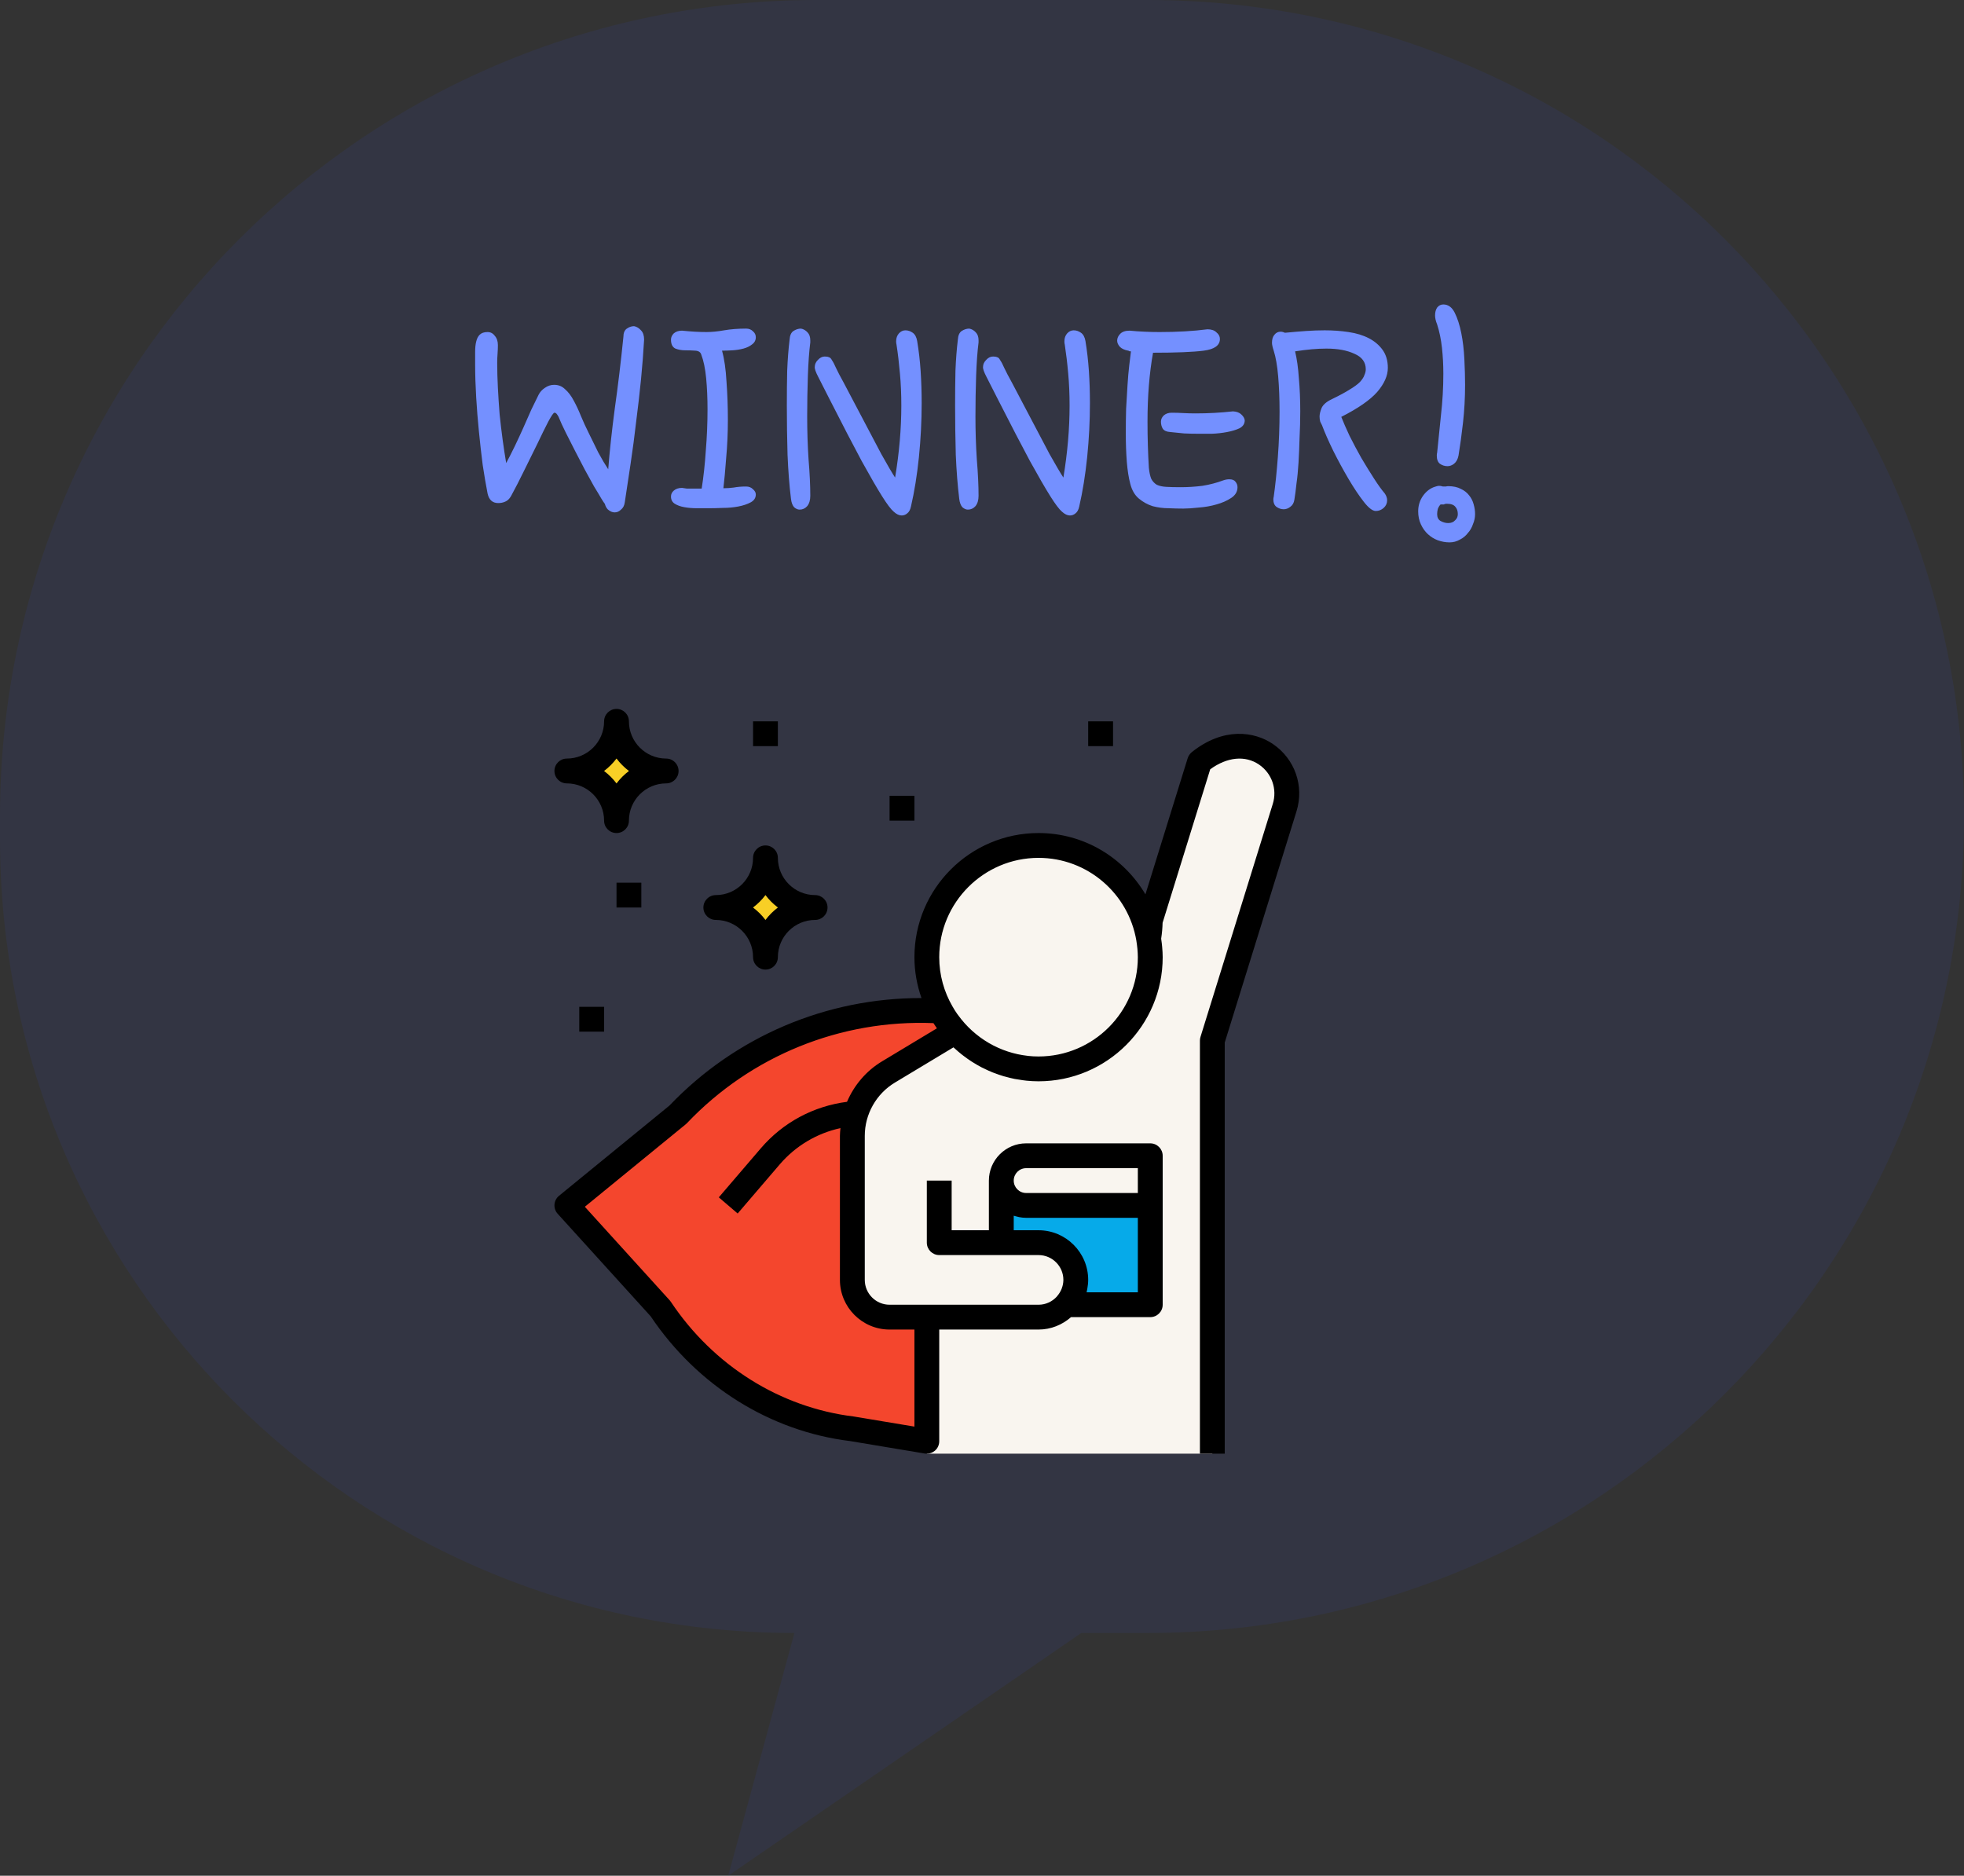 <svg width="89" height="85" viewBox="0 0 89 85" fill="none" xmlns="http://www.w3.org/2000/svg">
<rect x="0" y="0" width="89" height="85" fill="#333333" stroke="none"/>
<path d="M52 0H37C16.566 0 0 16.566 0 37V38C0 57.882 16.118 74 36 74L33 85L49 74H52C72.434 74 89 57.434 89 37C89 16.566 72.434 0 52 0Z" fill="#3447D3" fill-opacity="0.1"/>
<path d="M24.406 17.891C24.469 17.766 24.562 17.662 24.688 17.578C24.823 17.484 24.963 17.438 25.109 17.438C25.307 17.438 25.474 17.505 25.609 17.641C25.755 17.766 25.885 17.938 26 18.156C26.115 18.365 26.224 18.599 26.328 18.859C26.432 19.109 26.547 19.359 26.672 19.609C26.818 19.912 26.963 20.208 27.109 20.5C27.266 20.792 27.417 21.047 27.562 21.266C27.625 20.453 27.724 19.537 27.859 18.516C28.005 17.484 28.135 16.401 28.25 15.266C28.25 15.088 28.302 14.963 28.406 14.891C28.51 14.818 28.62 14.781 28.734 14.781C28.849 14.802 28.953 14.865 29.047 14.969C29.141 15.062 29.188 15.203 29.188 15.391C29.156 15.963 29.109 16.568 29.047 17.203C28.984 17.828 28.912 18.463 28.828 19.109C28.755 19.745 28.672 20.375 28.578 21C28.484 21.625 28.396 22.213 28.312 22.766C28.292 22.912 28.234 23.021 28.141 23.094C28.057 23.177 27.963 23.219 27.859 23.219C27.766 23.219 27.677 23.188 27.594 23.125C27.51 23.073 27.448 22.974 27.406 22.828C27.385 22.807 27.333 22.729 27.25 22.594C27.167 22.448 27.057 22.266 26.922 22.047C26.797 21.818 26.656 21.562 26.5 21.281C26.354 21 26.208 20.719 26.062 20.438C25.917 20.146 25.776 19.87 25.641 19.609C25.505 19.338 25.396 19.099 25.312 18.891C25.292 18.849 25.266 18.807 25.234 18.766C25.203 18.724 25.167 18.703 25.125 18.703C25.083 18.703 24.99 18.838 24.844 19.109C24.708 19.37 24.547 19.698 24.359 20.094C24.172 20.479 23.969 20.891 23.75 21.328C23.542 21.755 23.344 22.141 23.156 22.484C23.083 22.609 22.995 22.693 22.891 22.734C22.797 22.776 22.693 22.797 22.578 22.797C22.318 22.797 22.156 22.651 22.094 22.359C22.021 21.984 21.948 21.557 21.875 21.078C21.812 20.588 21.755 20.083 21.703 19.562C21.651 19.042 21.609 18.521 21.578 18C21.547 17.469 21.531 16.974 21.531 16.516C21.531 16.318 21.531 16.13 21.531 15.953C21.531 15.766 21.547 15.609 21.578 15.484C21.609 15.349 21.662 15.245 21.734 15.172C21.818 15.088 21.938 15.047 22.094 15.047C22.229 15.047 22.338 15.104 22.422 15.219C22.516 15.323 22.562 15.463 22.562 15.641C22.562 15.766 22.557 15.896 22.547 16.031C22.537 16.156 22.531 16.292 22.531 16.438C22.531 16.802 22.542 17.182 22.562 17.578C22.583 17.974 22.609 18.375 22.641 18.781C22.682 19.177 22.729 19.568 22.781 19.953C22.833 20.328 22.885 20.672 22.938 20.984C23.062 20.755 23.193 20.5 23.328 20.219C23.463 19.938 23.594 19.656 23.719 19.375C23.844 19.094 23.963 18.823 24.078 18.562C24.203 18.302 24.312 18.078 24.406 17.891ZM31.797 22.141C31.88 21.62 31.943 21.047 31.984 20.422C32.036 19.797 32.062 19.172 32.062 18.547C32.062 18.047 32.042 17.578 32 17.141C31.958 16.703 31.885 16.349 31.781 16.078C31.75 15.963 31.662 15.901 31.516 15.891C31.37 15.88 31.213 15.875 31.047 15.875C30.891 15.875 30.745 15.849 30.609 15.797C30.474 15.734 30.406 15.599 30.406 15.391C30.406 15.287 30.448 15.193 30.531 15.109C30.625 15.026 30.75 14.984 30.906 14.984C31.115 15.005 31.307 15.021 31.484 15.031C31.672 15.042 31.849 15.047 32.016 15.047C32.255 15.047 32.521 15.021 32.812 14.969C33.115 14.917 33.448 14.891 33.812 14.891C33.938 14.891 34.042 14.932 34.125 15.016C34.208 15.088 34.25 15.177 34.25 15.281C34.25 15.417 34.193 15.526 34.078 15.609C33.974 15.693 33.844 15.755 33.688 15.797C33.531 15.838 33.365 15.865 33.188 15.875C33.01 15.885 32.854 15.891 32.719 15.891C32.823 16.266 32.891 16.734 32.922 17.297C32.964 17.859 32.984 18.438 32.984 19.031C32.984 19.625 32.958 20.203 32.906 20.766C32.865 21.318 32.823 21.771 32.781 22.125C32.938 22.125 33.094 22.115 33.25 22.094C33.417 22.062 33.604 22.047 33.812 22.047C33.938 22.047 34.042 22.088 34.125 22.172C34.208 22.245 34.25 22.323 34.25 22.406C34.25 22.562 34.172 22.682 34.016 22.766C33.859 22.849 33.672 22.912 33.453 22.953C33.234 22.995 33.005 23.016 32.766 23.016C32.526 23.026 32.323 23.031 32.156 23.031C31.979 23.031 31.787 23.031 31.578 23.031C31.38 23.031 31.193 23.016 31.016 22.984C30.838 22.953 30.693 22.901 30.578 22.828C30.463 22.755 30.406 22.646 30.406 22.5C30.406 22.396 30.448 22.307 30.531 22.234C30.625 22.151 30.75 22.109 30.906 22.109C30.979 22.12 31.052 22.13 31.125 22.141C31.208 22.141 31.292 22.141 31.375 22.141H31.797ZM40.625 15.609C40.615 15.578 40.609 15.531 40.609 15.469C40.609 15.323 40.651 15.203 40.734 15.109C40.818 15.016 40.917 14.969 41.031 14.969C41.146 14.969 41.255 15.005 41.359 15.078C41.464 15.151 41.531 15.276 41.562 15.453C41.635 15.891 41.688 16.344 41.719 16.812C41.75 17.281 41.766 17.766 41.766 18.266C41.766 19.078 41.724 19.896 41.641 20.719C41.557 21.531 41.438 22.276 41.281 22.953C41.25 23.099 41.193 23.203 41.109 23.266C41.036 23.328 40.953 23.359 40.859 23.359C40.745 23.359 40.625 23.302 40.5 23.188C40.375 23.083 40.198 22.849 39.969 22.484C39.74 22.12 39.432 21.588 39.047 20.891C38.672 20.193 38.182 19.25 37.578 18.062C37.359 17.625 37.193 17.297 37.078 17.078C36.964 16.859 36.911 16.708 36.922 16.625C36.922 16.51 36.969 16.406 37.062 16.312C37.156 16.208 37.26 16.156 37.375 16.156C37.458 16.156 37.521 16.167 37.562 16.188C37.615 16.198 37.661 16.245 37.703 16.328C37.755 16.401 37.818 16.521 37.891 16.688C37.964 16.844 38.078 17.062 38.234 17.344L39.938 20.578C40.083 20.838 40.208 21.057 40.312 21.234C40.417 21.412 40.5 21.547 40.562 21.641C40.75 20.516 40.844 19.427 40.844 18.375C40.844 17.865 40.823 17.38 40.781 16.922C40.74 16.453 40.688 16.016 40.625 15.609ZM36.719 15.516C36.667 15.922 36.63 16.427 36.609 17.031C36.589 17.625 36.578 18.24 36.578 18.875C36.578 19.542 36.599 20.193 36.641 20.828C36.693 21.453 36.719 22 36.719 22.469C36.719 22.667 36.672 22.823 36.578 22.938C36.484 23.042 36.37 23.094 36.234 23.094C36.151 23.094 36.068 23.057 35.984 22.984C35.911 22.901 35.865 22.776 35.844 22.609C35.771 22.016 35.719 21.349 35.688 20.609C35.667 19.87 35.656 19.125 35.656 18.375C35.656 17.823 35.661 17.297 35.672 16.797C35.693 16.287 35.729 15.818 35.781 15.391C35.792 15.203 35.849 15.073 35.953 15C36.068 14.927 36.182 14.891 36.297 14.891C36.411 14.912 36.51 14.969 36.594 15.062C36.677 15.146 36.719 15.266 36.719 15.422V15.516ZM48.25 15.609C48.24 15.578 48.234 15.531 48.234 15.469C48.234 15.323 48.276 15.203 48.359 15.109C48.443 15.016 48.542 14.969 48.656 14.969C48.771 14.969 48.88 15.005 48.984 15.078C49.089 15.151 49.156 15.276 49.188 15.453C49.26 15.891 49.312 16.344 49.344 16.812C49.375 17.281 49.391 17.766 49.391 18.266C49.391 19.078 49.349 19.896 49.266 20.719C49.182 21.531 49.062 22.276 48.906 22.953C48.875 23.099 48.818 23.203 48.734 23.266C48.661 23.328 48.578 23.359 48.484 23.359C48.37 23.359 48.25 23.302 48.125 23.188C48 23.083 47.823 22.849 47.594 22.484C47.365 22.12 47.057 21.588 46.672 20.891C46.297 20.193 45.807 19.25 45.203 18.062C44.984 17.625 44.818 17.297 44.703 17.078C44.589 16.859 44.536 16.708 44.547 16.625C44.547 16.51 44.594 16.406 44.688 16.312C44.781 16.208 44.885 16.156 45 16.156C45.083 16.156 45.146 16.167 45.188 16.188C45.24 16.198 45.286 16.245 45.328 16.328C45.38 16.401 45.443 16.521 45.516 16.688C45.589 16.844 45.703 17.062 45.859 17.344L47.562 20.578C47.708 20.838 47.833 21.057 47.938 21.234C48.042 21.412 48.125 21.547 48.188 21.641C48.375 20.516 48.469 19.427 48.469 18.375C48.469 17.865 48.448 17.38 48.406 16.922C48.365 16.453 48.312 16.016 48.25 15.609ZM44.344 15.516C44.292 15.922 44.255 16.427 44.234 17.031C44.214 17.625 44.203 18.24 44.203 18.875C44.203 19.542 44.224 20.193 44.266 20.828C44.318 21.453 44.344 22 44.344 22.469C44.344 22.667 44.297 22.823 44.203 22.938C44.109 23.042 43.995 23.094 43.859 23.094C43.776 23.094 43.693 23.057 43.609 22.984C43.536 22.901 43.49 22.776 43.469 22.609C43.396 22.016 43.344 21.349 43.312 20.609C43.292 19.87 43.281 19.125 43.281 18.375C43.281 17.823 43.286 17.297 43.297 16.797C43.318 16.287 43.354 15.818 43.406 15.391C43.417 15.203 43.474 15.073 43.578 15C43.693 14.927 43.807 14.891 43.922 14.891C44.036 14.912 44.135 14.969 44.219 15.062C44.302 15.146 44.344 15.266 44.344 15.422V15.516ZM51.125 15.891C50.958 15.859 50.833 15.802 50.75 15.719C50.667 15.625 50.625 15.531 50.625 15.438C50.625 15.323 50.672 15.219 50.766 15.125C50.859 15.031 51 14.984 51.188 14.984C51.406 15.005 51.63 15.021 51.859 15.031C52.089 15.042 52.318 15.047 52.547 15.047C52.943 15.047 53.323 15.037 53.688 15.016C54.062 14.995 54.406 14.963 54.719 14.922C54.896 14.922 55.031 14.969 55.125 15.062C55.229 15.146 55.281 15.245 55.281 15.359C55.281 15.651 55.036 15.828 54.547 15.891C54.068 15.953 53.302 15.984 52.25 15.984C52.167 16.453 52.104 16.948 52.062 17.469C52.021 17.979 52 18.526 52 19.109C52 19.484 52.005 19.844 52.016 20.188C52.026 20.531 52.042 20.87 52.062 21.203C52.083 21.412 52.12 21.578 52.172 21.703C52.234 21.818 52.318 21.906 52.422 21.969C52.536 22.021 52.677 22.052 52.844 22.062C53.021 22.073 53.24 22.078 53.5 22.078C53.833 22.078 54.161 22.057 54.484 22.016C54.818 21.963 55.135 21.88 55.438 21.766C55.531 21.734 55.62 21.719 55.703 21.719C55.839 21.719 55.932 21.755 55.984 21.828C56.047 21.901 56.078 21.984 56.078 22.078C56.078 22.276 55.984 22.438 55.797 22.562C55.609 22.688 55.385 22.787 55.125 22.859C54.875 22.932 54.609 22.979 54.328 23C54.047 23.031 53.812 23.047 53.625 23.047C53.427 23.047 53.203 23.042 52.953 23.031C52.714 23.031 52.474 23 52.234 22.938C52.005 22.865 51.797 22.75 51.609 22.594C51.422 22.438 51.292 22.213 51.219 21.922C51.146 21.651 51.094 21.318 51.062 20.922C51.031 20.516 51.016 20.083 51.016 19.625C51.016 19.25 51.021 18.88 51.031 18.516C51.052 18.141 51.073 17.787 51.094 17.453C51.115 17.12 51.141 16.823 51.172 16.562C51.203 16.292 51.229 16.078 51.25 15.922C51.198 15.922 51.167 15.917 51.156 15.906C51.156 15.896 51.146 15.891 51.125 15.891ZM53.031 19.578C52.865 19.568 52.75 19.516 52.688 19.422C52.635 19.328 52.609 19.224 52.609 19.109C52.609 19.005 52.651 18.912 52.734 18.828C52.828 18.745 52.948 18.703 53.094 18.703C53.271 18.703 53.448 18.708 53.625 18.719C53.812 18.729 53.995 18.734 54.172 18.734C54.745 18.734 55.312 18.703 55.875 18.641C56.042 18.651 56.167 18.698 56.25 18.781C56.344 18.865 56.396 18.953 56.406 19.047C56.406 19.203 56.328 19.323 56.172 19.406C56.016 19.479 55.828 19.537 55.609 19.578C55.391 19.62 55.161 19.646 54.922 19.656C54.682 19.656 54.474 19.656 54.297 19.656C54.078 19.656 53.865 19.651 53.656 19.641C53.448 19.62 53.24 19.599 53.031 19.578ZM62.75 22.359C62.823 22.463 62.859 22.568 62.859 22.672C62.859 22.807 62.807 22.922 62.703 23.016C62.599 23.109 62.479 23.156 62.344 23.156C62.198 23.156 62.016 23.016 61.797 22.734C61.578 22.453 61.349 22.109 61.109 21.703C60.87 21.297 60.641 20.875 60.422 20.438C60.203 19.99 60.031 19.599 59.906 19.266C59.885 19.224 59.859 19.172 59.828 19.109C59.807 19.037 59.797 18.958 59.797 18.875C59.797 18.771 59.828 18.641 59.891 18.484C59.964 18.328 60.125 18.193 60.375 18.078C60.698 17.922 60.958 17.781 61.156 17.656C61.365 17.531 61.521 17.417 61.625 17.312C61.729 17.198 61.797 17.094 61.828 17C61.87 16.906 61.891 16.818 61.891 16.734C61.891 16.412 61.719 16.177 61.375 16.031C61.042 15.875 60.62 15.797 60.109 15.797C59.901 15.797 59.677 15.807 59.438 15.828C59.208 15.849 58.958 15.88 58.688 15.922C58.771 16.266 58.828 16.672 58.859 17.141C58.901 17.609 58.922 18.109 58.922 18.641C58.922 19.037 58.911 19.432 58.891 19.828C58.88 20.224 58.865 20.599 58.844 20.953C58.823 21.307 58.792 21.63 58.75 21.922C58.719 22.213 58.688 22.453 58.656 22.641C58.635 22.787 58.573 22.896 58.469 22.969C58.375 23.042 58.276 23.078 58.172 23.078C58.057 23.078 57.948 23.042 57.844 22.969C57.75 22.896 57.703 22.787 57.703 22.641C57.703 22.588 57.708 22.547 57.719 22.516C57.792 22.005 57.854 21.406 57.906 20.719C57.958 20.031 57.984 19.344 57.984 18.656C57.984 18.083 57.964 17.552 57.922 17.062C57.88 16.573 57.812 16.182 57.719 15.891C57.667 15.734 57.641 15.615 57.641 15.531C57.641 15.375 57.677 15.255 57.75 15.172C57.823 15.078 57.917 15.031 58.031 15.031C58.094 15.031 58.156 15.047 58.219 15.078H58.25C58.573 15.047 58.88 15.021 59.172 15C59.474 14.979 59.76 14.969 60.031 14.969C60.406 14.969 60.766 14.995 61.109 15.047C61.464 15.099 61.771 15.193 62.031 15.328C62.292 15.463 62.5 15.641 62.656 15.859C62.812 16.078 62.891 16.349 62.891 16.672C62.891 17.026 62.729 17.391 62.406 17.766C62.083 18.13 61.542 18.505 60.781 18.891C60.875 19.13 61 19.417 61.156 19.75C61.323 20.083 61.5 20.417 61.688 20.75C61.885 21.083 62.078 21.396 62.266 21.688C62.453 21.979 62.615 22.203 62.75 22.359ZM65.125 20.516C65.177 20.016 65.234 19.453 65.297 18.828C65.37 18.193 65.406 17.562 65.406 16.938C65.406 16.531 65.385 16.141 65.344 15.766C65.302 15.38 65.229 15.026 65.125 14.703C65.062 14.547 65.031 14.412 65.031 14.297C65.031 14.151 65.062 14.031 65.125 13.938C65.198 13.844 65.292 13.797 65.406 13.797C65.625 13.797 65.797 13.922 65.922 14.172C66.047 14.422 66.146 14.729 66.219 15.094C66.292 15.458 66.338 15.854 66.359 16.281C66.38 16.708 66.391 17.094 66.391 17.438C66.391 18.031 66.359 18.604 66.297 19.156C66.234 19.708 66.167 20.203 66.094 20.641C66.062 20.807 65.995 20.932 65.891 21.016C65.797 21.088 65.698 21.125 65.594 21.125C65.469 21.125 65.354 21.088 65.25 21.016C65.156 20.943 65.109 20.818 65.109 20.641C65.109 20.588 65.115 20.547 65.125 20.516ZM65.062 22.047C65.125 22.026 65.172 22.016 65.203 22.016C65.255 22.016 65.297 22.021 65.328 22.031C65.359 22.042 65.385 22.047 65.406 22.047C65.448 22.047 65.484 22.047 65.516 22.047C65.557 22.037 65.594 22.031 65.625 22.031C65.854 22.031 66.047 22.073 66.203 22.156C66.359 22.229 66.484 22.328 66.578 22.453C66.672 22.568 66.74 22.703 66.781 22.859C66.823 23.005 66.844 23.151 66.844 23.297C66.844 23.453 66.812 23.604 66.75 23.75C66.698 23.906 66.62 24.042 66.516 24.156C66.422 24.281 66.302 24.38 66.156 24.453C66.01 24.537 65.854 24.578 65.688 24.578C65.51 24.578 65.333 24.547 65.156 24.484C64.99 24.422 64.838 24.328 64.703 24.203C64.578 24.088 64.474 23.943 64.391 23.766C64.307 23.588 64.266 23.391 64.266 23.172C64.266 22.912 64.338 22.677 64.484 22.469C64.641 22.25 64.833 22.109 65.062 22.047ZM65.438 22.859H65.281C65.229 22.912 65.188 22.979 65.156 23.062C65.135 23.146 65.125 23.224 65.125 23.297C65.125 23.443 65.177 23.547 65.281 23.609C65.396 23.672 65.51 23.703 65.625 23.703C65.76 23.703 65.865 23.662 65.938 23.578C66.021 23.505 66.062 23.412 66.062 23.297C66.062 23.162 66.026 23.052 65.953 22.969C65.88 22.875 65.75 22.828 65.562 22.828C65.5 22.828 65.458 22.838 65.438 22.859Z" fill="#7490FF"/>
<path d="M56.062 33.812L54.375 34.375L52.125 41.688V43.375V44.5L51.795 45.159C52.005 44.603 52.125 44.004 52.125 43.375C52.125 43.228 52.115 43.083 52.103 42.938C52.09 42.802 52.072 42.668 52.05 42.535C51.649 40.139 49.572 38.312 47.062 38.312C44.266 38.312 42 40.579 42 43.375C42 44.261 42.229 45.093 42.628 45.817C42.721 45.984 42.824 46.145 42.935 46.3C42.941 46.308 42.947 46.315 42.952 46.322C43.059 46.472 43.175 46.614 43.297 46.75C43.351 46.81 43.41 46.864 43.466 46.92C43.531 46.985 43.591 47.053 43.659 47.114C43.592 47.053 43.531 46.985 43.466 46.92L43.219 46.797L43.297 46.75L41.349 47.923L41.525 47.816L39.75 49L38.799 50.426C38.797 50.433 38.793 50.439 38.791 50.446C38.686 50.773 38.625 51.117 38.625 51.47V58C38.625 58.932 39.38 59.688 40.312 59.688H42V65.312V65.875H54.938V46.75L58.312 36.062L57.75 34.375L56.062 33.812ZM51.327 46.095L51 46.75L50.503 47.081C50.818 46.789 51.095 46.459 51.327 46.095ZM45.856 48.287C45.732 48.256 45.608 48.224 45.487 48.184C45.608 48.224 45.732 48.256 45.856 48.287ZM47.062 48.438C46.881 48.438 46.701 48.427 46.524 48.408C46.701 48.427 46.881 48.438 47.062 48.438ZM47.39 48.421C47.531 48.412 47.67 48.397 47.808 48.377L47.625 48.438L47.39 48.421ZM46.381 48.386C46.252 48.369 46.124 48.35 45.999 48.323C46.124 48.35 46.252 48.369 46.381 48.386ZM43.669 47.124C43.79 47.234 43.918 47.338 44.049 47.436C43.918 47.338 43.79 47.234 43.669 47.124ZM44.523 47.75C44.647 47.823 44.775 47.889 44.906 47.95C44.776 47.888 44.648 47.823 44.523 47.75ZM44.994 47.993C45.116 48.048 45.242 48.096 45.368 48.141C45.242 48.096 45.116 48.048 44.994 47.993ZM52.125 59.125H48.312C48.379 59.05 48.44 58.971 48.493 58.885C48.494 58.884 48.495 58.883 48.495 58.881C48.546 58.798 48.593 58.711 48.629 58.619C48.639 58.594 48.644 58.567 48.653 58.542C48.677 58.47 48.703 58.399 48.717 58.324C48.738 58.219 48.75 58.111 48.75 58C48.75 57.068 47.995 56.312 47.062 56.312H45.375V53.5C45.375 54.122 45.878 54.625 46.5 54.625H52.125V59.125Z" fill="#F9F5EF"/>
<path d="M45.375 53.5V56.312H47.062C47.995 56.312 48.75 57.068 48.75 58C48.75 58.111 48.738 58.219 48.717 58.324C48.703 58.399 48.677 58.47 48.653 58.542C48.644 58.567 48.639 58.594 48.629 58.619C48.593 58.711 48.547 58.798 48.495 58.881C48.495 58.883 48.494 58.884 48.493 58.885C48.44 58.971 48.379 59.05 48.312 59.125H52.125V54.625H46.5C45.878 54.625 45.375 54.122 45.375 53.5Z" fill="#06AAE9"/>
<path d="M30.188 34.938C28.945 34.938 27.938 33.93 27.938 32.688C27.938 33.93 26.93 34.938 25.688 34.938C26.93 34.938 27.938 35.945 27.938 37.188C27.938 35.945 28.945 34.938 30.188 34.938Z" fill="#F8CF26"/>
<path d="M36.938 41.125C35.695 41.125 34.688 40.118 34.688 38.875C34.688 40.118 33.68 41.125 32.438 41.125C33.68 41.125 34.688 42.132 34.688 43.375C34.688 42.132 35.695 41.125 36.938 41.125Z" fill="#F8CF26"/>
<path d="M40.312 59.687C39.38 59.687 38.625 58.932 38.625 58V51.47C38.625 51.117 38.686 50.773 38.791 50.446C38.793 50.439 38.797 50.433 38.799 50.426C39.047 49.665 39.554 49.003 40.26 48.579L41.349 47.923L43.297 46.75C43.175 46.614 43.059 46.471 42.952 46.322C42.946 46.315 42.941 46.308 42.935 46.3C42.824 46.145 42.721 45.984 42.628 45.817C38.229 45.556 33.849 47.217 30.718 50.513L25.688 54.625L29.93 59.302C31.922 62.289 35.109 64.32 38.625 64.75L42 65.312V59.687H40.312Z" fill="#F4462D"/>
<path d="M41.348 47.923L40.258 48.579L41.348 47.923Z" fill="#F9F5EF"/>
<path d="M30.188 34.375C29.257 34.375 28.5 33.618 28.5 32.688C28.5 32.376 28.248 32.125 27.938 32.125C27.627 32.125 27.375 32.376 27.375 32.688C27.375 33.618 26.618 34.375 25.688 34.375C25.377 34.375 25.125 34.626 25.125 34.938C25.125 35.249 25.377 35.5 25.688 35.5C26.618 35.5 27.375 36.257 27.375 37.188C27.375 37.499 27.627 37.75 27.938 37.75C28.248 37.75 28.5 37.499 28.5 37.188C28.5 36.257 29.257 35.5 30.188 35.5C30.498 35.5 30.75 35.249 30.75 34.938C30.75 34.626 30.498 34.375 30.188 34.375ZM27.938 35.502C27.777 35.288 27.587 35.098 27.373 34.938C27.587 34.777 27.777 34.587 27.938 34.373C28.098 34.587 28.288 34.777 28.502 34.938C28.288 35.098 28.098 35.288 27.938 35.502Z" fill="black"/>
<path d="M32.438 40.562C32.127 40.562 31.875 40.814 31.875 41.125C31.875 41.436 32.127 41.688 32.438 41.688C33.368 41.688 34.125 42.445 34.125 43.375C34.125 43.686 34.377 43.938 34.688 43.938C34.998 43.938 35.25 43.686 35.25 43.375C35.25 42.445 36.007 41.688 36.938 41.688C37.248 41.688 37.5 41.436 37.5 41.125C37.5 40.814 37.248 40.562 36.938 40.562C36.007 40.562 35.25 39.805 35.25 38.875C35.25 38.564 34.998 38.312 34.688 38.312C34.377 38.312 34.125 38.564 34.125 38.875C34.125 39.805 33.368 40.562 32.438 40.562ZM34.688 40.561C34.848 40.775 35.038 40.965 35.252 41.125C35.038 41.285 34.848 41.475 34.688 41.689C34.527 41.475 34.337 41.285 34.123 41.125C34.337 40.965 34.527 40.775 34.688 40.561Z" fill="black"/>
<path d="M35.25 32.688H34.125V33.812H35.25V32.688Z" fill="black"/>
<path d="M41.438 36.062H40.312V37.188H41.438V36.062Z" fill="black"/>
<path d="M27.375 45.625H26.25V46.75H27.375V45.625Z" fill="black"/>
<path d="M29.062 40H27.938V41.125H29.062V40Z" fill="black"/>
<path d="M50.438 32.688H49.312V33.812H50.438V32.688Z" fill="black"/>
<path d="M25.331 54.19C25.212 54.287 25.138 54.43 25.127 54.583C25.115 54.737 25.167 54.889 25.271 55.003L29.486 59.65C31.601 62.801 34.905 64.862 38.532 65.305L41.907 65.868C41.938 65.872 41.969 65.875 42 65.875C42.132 65.875 42.261 65.828 42.363 65.742C42.49 65.635 42.562 65.478 42.562 65.312V60.25H47.062C47.628 60.25 48.139 60.033 48.535 59.687H52.125C52.435 59.687 52.688 59.436 52.688 59.125V54.625V52.375C52.688 52.064 52.435 51.812 52.125 51.812H46.5C45.57 51.812 44.812 52.57 44.812 53.5V55.75H43.125V53.5H42V56.312C42 56.623 42.252 56.875 42.562 56.875H45.375H47.062C47.683 56.875 48.188 57.38 48.188 58C48.188 58.071 48.179 58.141 48.166 58.209C48.155 58.265 48.138 58.32 48.118 58.373C48.115 58.382 48.113 58.391 48.11 58.4C48.06 58.526 47.987 58.644 47.894 58.749C47.891 58.752 47.889 58.757 47.887 58.76C47.681 58.983 47.389 59.125 47.062 59.125H42H40.312C39.692 59.125 39.188 58.62 39.188 58V51.47C39.188 50.49 39.709 49.566 40.549 49.061L43.206 47.462C43.225 47.48 43.245 47.495 43.264 47.512C43.37 47.609 43.477 47.703 43.59 47.791C43.615 47.811 43.642 47.83 43.668 47.85C43.785 47.939 43.905 48.025 44.028 48.104C44.051 48.119 44.074 48.132 44.096 48.146C44.225 48.227 44.356 48.303 44.491 48.373C44.512 48.383 44.532 48.392 44.553 48.402C44.691 48.471 44.83 48.536 44.974 48.594C44.996 48.603 45.019 48.61 45.041 48.619C45.183 48.673 45.326 48.724 45.473 48.768C45.506 48.778 45.54 48.785 45.574 48.794C45.71 48.831 45.846 48.867 45.985 48.894C46.051 48.907 46.117 48.914 46.184 48.925C46.294 48.942 46.402 48.962 46.514 48.972C46.696 48.99 46.879 49 47.062 49C50.164 49 52.688 46.477 52.688 43.375C52.688 43.225 52.678 43.07 52.664 42.911C52.655 42.798 52.64 42.688 52.624 42.577C52.622 42.562 52.621 42.549 52.619 42.535C52.657 42.288 52.678 42.051 52.684 41.816L54.842 34.861C55.609 34.302 56.426 34.221 57.052 34.646C57.634 35.043 57.886 35.76 57.677 36.431L54.4 46.991C54.383 47.045 54.375 47.101 54.375 47.158V65.875H55.5V47.243L58.752 36.765C59.108 35.619 58.679 34.394 57.685 33.717C56.844 33.143 55.437 32.938 54.004 34.086C53.92 34.156 53.852 34.258 53.82 34.361L51.906 40.529C50.926 38.869 49.125 37.75 47.062 37.75C43.961 37.75 41.438 40.273 41.438 43.375C41.438 44.025 41.554 44.647 41.758 45.228C37.45 45.219 33.327 46.965 30.336 50.1L25.331 54.19ZM46.5 52.937H51.562V54.062H46.5C46.19 54.062 45.938 53.81 45.938 53.5C45.938 53.189 46.19 52.937 46.5 52.937ZM47.062 55.75H45.938V55.091C45.986 55.108 46.038 55.118 46.088 55.131C46.12 55.139 46.15 55.149 46.183 55.155C46.286 55.175 46.392 55.187 46.5 55.187H51.562V58.562H49.24C49.245 58.542 49.247 58.521 49.252 58.501C49.26 58.466 49.266 58.43 49.273 58.395C49.296 58.265 49.312 58.133 49.312 58C49.312 56.759 48.303 55.75 47.062 55.75ZM47.062 38.875C49.288 38.875 51.136 40.5 51.495 42.625C51.495 42.626 51.495 42.626 51.495 42.627C51.516 42.758 51.532 42.881 51.543 43C51.553 43.124 51.562 43.248 51.562 43.375C51.562 45.856 49.544 47.875 47.062 47.875C46.904 47.875 46.746 47.867 46.59 47.85C46.585 47.849 46.58 47.848 46.575 47.847C45.955 47.779 45.358 47.581 44.821 47.271C44.815 47.267 44.809 47.264 44.803 47.26C44.677 47.186 44.554 47.106 44.435 47.02C44.423 47.011 44.411 47.002 44.399 46.993C44.287 46.91 44.179 46.822 44.074 46.729C44.059 46.716 44.045 46.703 44.031 46.69C43.93 46.597 43.832 46.5 43.739 46.397C43.73 46.388 43.721 46.378 43.713 46.368C43.609 46.252 43.514 46.133 43.425 46.011C43.41 45.992 43.395 45.973 43.38 45.952C43.301 45.84 43.23 45.726 43.164 45.61C42.783 44.952 42.562 44.189 42.562 43.375C42.562 40.894 44.581 38.875 47.062 38.875ZM31.126 50.901C34.031 47.842 38.095 46.195 42.299 46.364C42.321 46.4 42.346 46.435 42.37 46.47C42.389 46.5 42.408 46.528 42.429 46.557C42.438 46.571 42.447 46.585 42.457 46.599L39.969 48.097C39.252 48.528 38.704 49.178 38.383 49.93C36.862 50.127 35.481 50.865 34.48 52.033L32.573 54.259L33.428 54.991L35.335 52.765C36.056 51.924 37.017 51.356 38.086 51.121C38.075 51.237 38.062 51.353 38.062 51.47V58C38.062 59.241 39.072 60.25 40.312 60.25H41.438V64.648L38.693 64.191C35.353 63.783 32.33 61.887 30.398 58.99C30.383 58.967 30.366 58.945 30.347 58.924L26.502 54.686L31.075 50.948C31.093 50.934 31.111 50.917 31.126 50.901Z" fill="black"/>
</svg>
